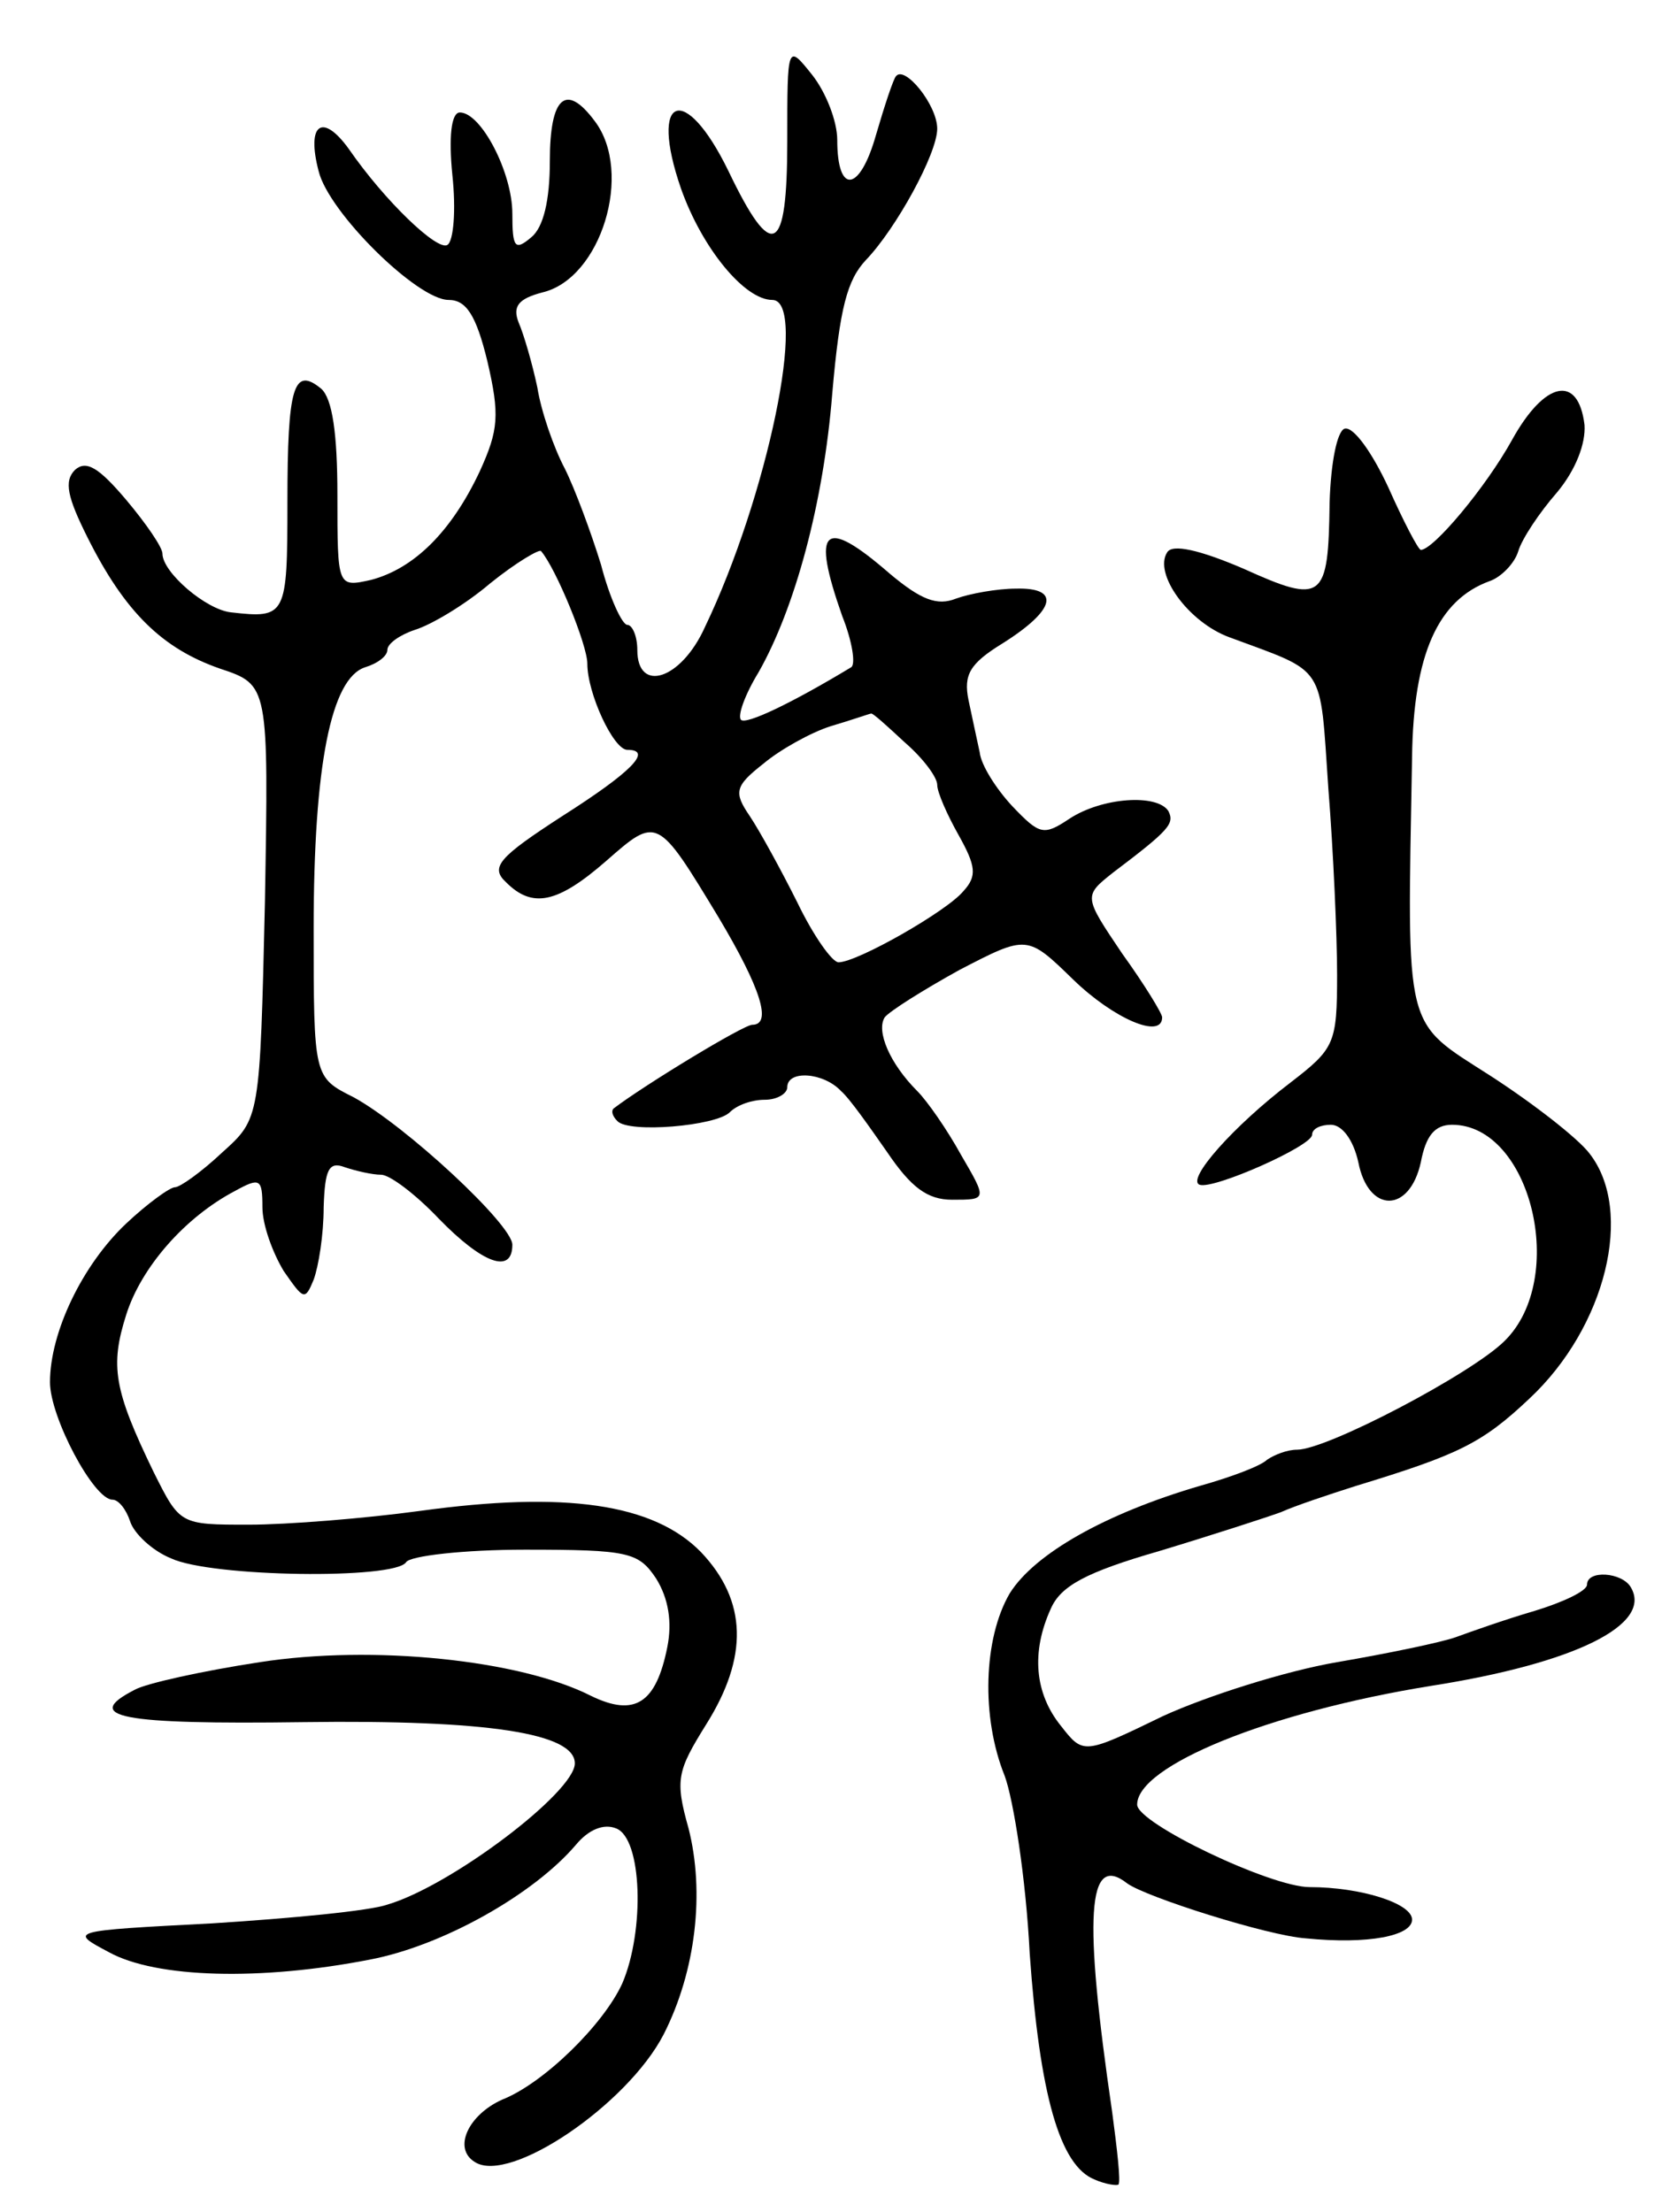 <svg version="1.0" xmlns="http://www.w3.org/2000/svg"
 width="133pt" height="177pt" viewBox="0 0 133 177"
 preserveAspectRatio="xMidYMid meet">
<g transform="translate(0,177) scale(0.1,-0.1)"
fill="#000000" stroke="none">
<path d="M630 1657 c0 -91 -12 -97 -47 -24 -35 72 -64 61 -38 -14 17 -48 51
-89 73 -89 29 0 -4 -158 -54 -262 -19 -42 -54 -53 -54 -18 0 11 -4 20 -8 20
-4 0 -14 21 -21 48 -8 26 -21 61 -29 77 -9 17 -19 46 -22 65 -4 19 -11 43 -15
52 -5 13 0 19 19 24 47 11 73 96 42 137 -23 31 -36 20 -36 -32 0 -31 -5 -53
-15 -61 -13 -11 -15 -8 -15 19 0 33 -25 81 -42 81 -7 0 -9 -20 -6 -50 3 -28 1
-53 -4 -56 -8 -5 -50 35 -79 77 -21 29 -34 20 -24 -18 8 -33 79 -103 104 -103
14 0 22 -12 31 -49 10 -43 9 -55 -6 -88 -23 -49 -53 -78 -87 -87 -27 -6 -27
-6 -27 68 0 49 -4 77 -13 85 -22 18 -27 2 -27 -91 0 -91 -1 -93 -45 -88 -20 2
-55 32 -55 47 0 5 -13 24 -29 43 -22 26 -32 32 -41 24 -9 -9 -6 -22 10 -54 30
-60 60 -89 106 -105 39 -13 39 -13 36 -187 -4 -173 -4 -173 -34 -200 -17 -16
-34 -28 -38 -28 -4 0 -22 -13 -39 -29 -35 -33 -61 -87 -61 -127 0 -28 35 -94
50 -94 5 0 11 -8 14 -17 3 -10 18 -24 33 -30 32 -15 179 -17 188 -3 3 5 46 10
95 10 83 0 91 -2 105 -23 10 -16 13 -35 9 -55 -9 -45 -26 -56 -61 -39 -57 29
-175 41 -265 27 -46 -7 -91 -17 -100 -22 -43 -22 -12 -28 135 -26 148 2 217
-9 217 -33 0 -23 -99 -98 -150 -113 -14 -5 -77 -11 -140 -15 -115 -6 -115 -6
-83 -23 38 -21 122 -23 209 -6 58 11 131 52 165 92 10 12 22 17 32 13 21 -8
23 -82 5 -124 -15 -33 -63 -80 -96 -93 -27 -12 -40 -39 -22 -50 28 -18 122 46
151 102 26 51 33 114 20 165 -11 39 -9 46 14 83 34 54 33 99 -4 138 -38 39
-109 49 -225 33 -44 -6 -106 -11 -137 -11 -55 0 -55 0 -76 42 -32 66 -35 85
-22 126 12 38 47 78 87 99 20 11 22 10 22 -13 0 -14 8 -36 17 -51 16 -23 17
-24 24 -7 4 11 8 36 8 58 1 30 4 37 17 32 9 -3 22 -6 29 -6 7 0 28 -16 46 -35
35 -36 59 -45 59 -21 0 16 -85 95 -127 118 -32 16 -32 16 -32 135 0 131 14
200 41 209 10 3 18 9 18 14 0 5 10 12 22 16 13 4 40 20 60 37 21 17 40 28 41
26 12 -14 37 -75 37 -90 0 -24 21 -69 32 -69 21 0 3 -18 -52 -53 -51 -33 -58
-41 -45 -53 21 -21 41 -17 80 17 41 36 41 36 90 -45 34 -57 43 -86 27 -86 -7
0 -86 -48 -111 -67 -2 -2 -1 -6 3 -10 9 -10 79 -4 90 7 6 6 18 10 28 10 10 0
18 5 18 10 0 14 29 12 43 -3 7 -6 23 -29 37 -49 19 -28 32 -38 52 -38 28 0 28
0 7 36 -11 20 -27 43 -35 51 -22 22 -33 48 -26 59 4 5 31 22 60 38 54 28 54
28 91 -8 32 -31 71 -48 71 -30 0 3 -14 26 -32 51 -31 46 -31 46 -7 65 45 34
49 39 44 49 -9 14 -53 11 -79 -6 -21 -14 -24 -13 -46 10 -13 14 -25 33 -26 43
-2 9 -6 28 -9 42 -4 20 1 29 27 45 43 27 47 45 11 44 -15 0 -37 -4 -48 -8 -15
-6 -28 -1 -53 20 -53 46 -63 37 -38 -34 8 -20 11 -39 7 -41 -48 -29 -84 -46
-88 -42 -3 3 3 20 14 38 29 51 52 135 59 223 6 69 12 91 27 107 24 25 57 85
57 105 0 19 -26 51 -33 42 -2 -2 -9 -23 -16 -47 -13 -46 -31 -48 -31 -4 0 15
-9 38 -20 52 -20 25 -20 25 -20 -53z m94 -481 c15 -13 26 -28 26 -34 0 -6 8
-24 17 -40 14 -25 15 -33 4 -45 -13 -16 -85 -57 -100 -57 -5 0 -20 21 -33 48
-13 26 -30 57 -38 69 -13 19 -12 24 11 42 13 11 38 25 54 30 17 5 31 10 32 10
1 1 13 -10 27 -23z"/>
<path d="M1210 1418 c-21 -38 -63 -88 -73 -88 -2 0 -14 23 -26 50 -13 28 -28
49 -35 47 -6 -2 -11 -27 -12 -59 -1 -78 -5 -82 -69 -53 -35 15 -57 20 -61 13
-11 -17 17 -56 50 -68 78 -29 72 -20 79 -121 4 -50 7 -118 7 -149 0 -55 -2
-59 -37 -86 -46 -35 -84 -78 -73 -82 11 -4 90 31 90 40 0 5 7 8 15 8 9 0 18
-12 22 -30 8 -41 41 -41 50 0 4 21 11 30 25 30 63 0 93 -123 42 -173 -26 -26
-142 -87 -166 -87 -8 0 -18 -4 -24 -8 -5 -5 -29 -14 -54 -21 -75 -22 -132 -54
-152 -86 -21 -36 -23 -99 -4 -146 7 -19 17 -82 20 -142 8 -113 24 -170 52
-181 9 -4 18 -5 19 -4 2 2 -1 28 -5 58 -23 157 -20 208 12 183 15 -11 113 -42
143 -44 50 -5 85 2 85 15 0 13 -41 26 -82 26 -31 0 -138 51 -138 66 0 31 105
74 235 95 115 18 178 49 160 79 -7 12 -35 14 -35 2 0 -5 -19 -14 -42 -21 -24
-7 -52 -17 -63 -21 -11 -4 -54 -13 -95 -20 -41 -7 -104 -27 -139 -43 -64 -31
-64 -31 -82 -8 -21 26 -24 59 -8 94 8 18 28 29 87 46 43 13 86 27 97 31 11 5
38 14 60 21 82 25 101 34 139 70 61 57 84 150 48 196 -9 12 -45 40 -79 62 -70
45 -67 32 -63 255 1 83 21 126 62 141 9 3 20 14 23 24 3 10 17 31 31 47 15 18
23 39 22 54 -5 41 -32 35 -58 -12z"/>
</g>
</svg>
